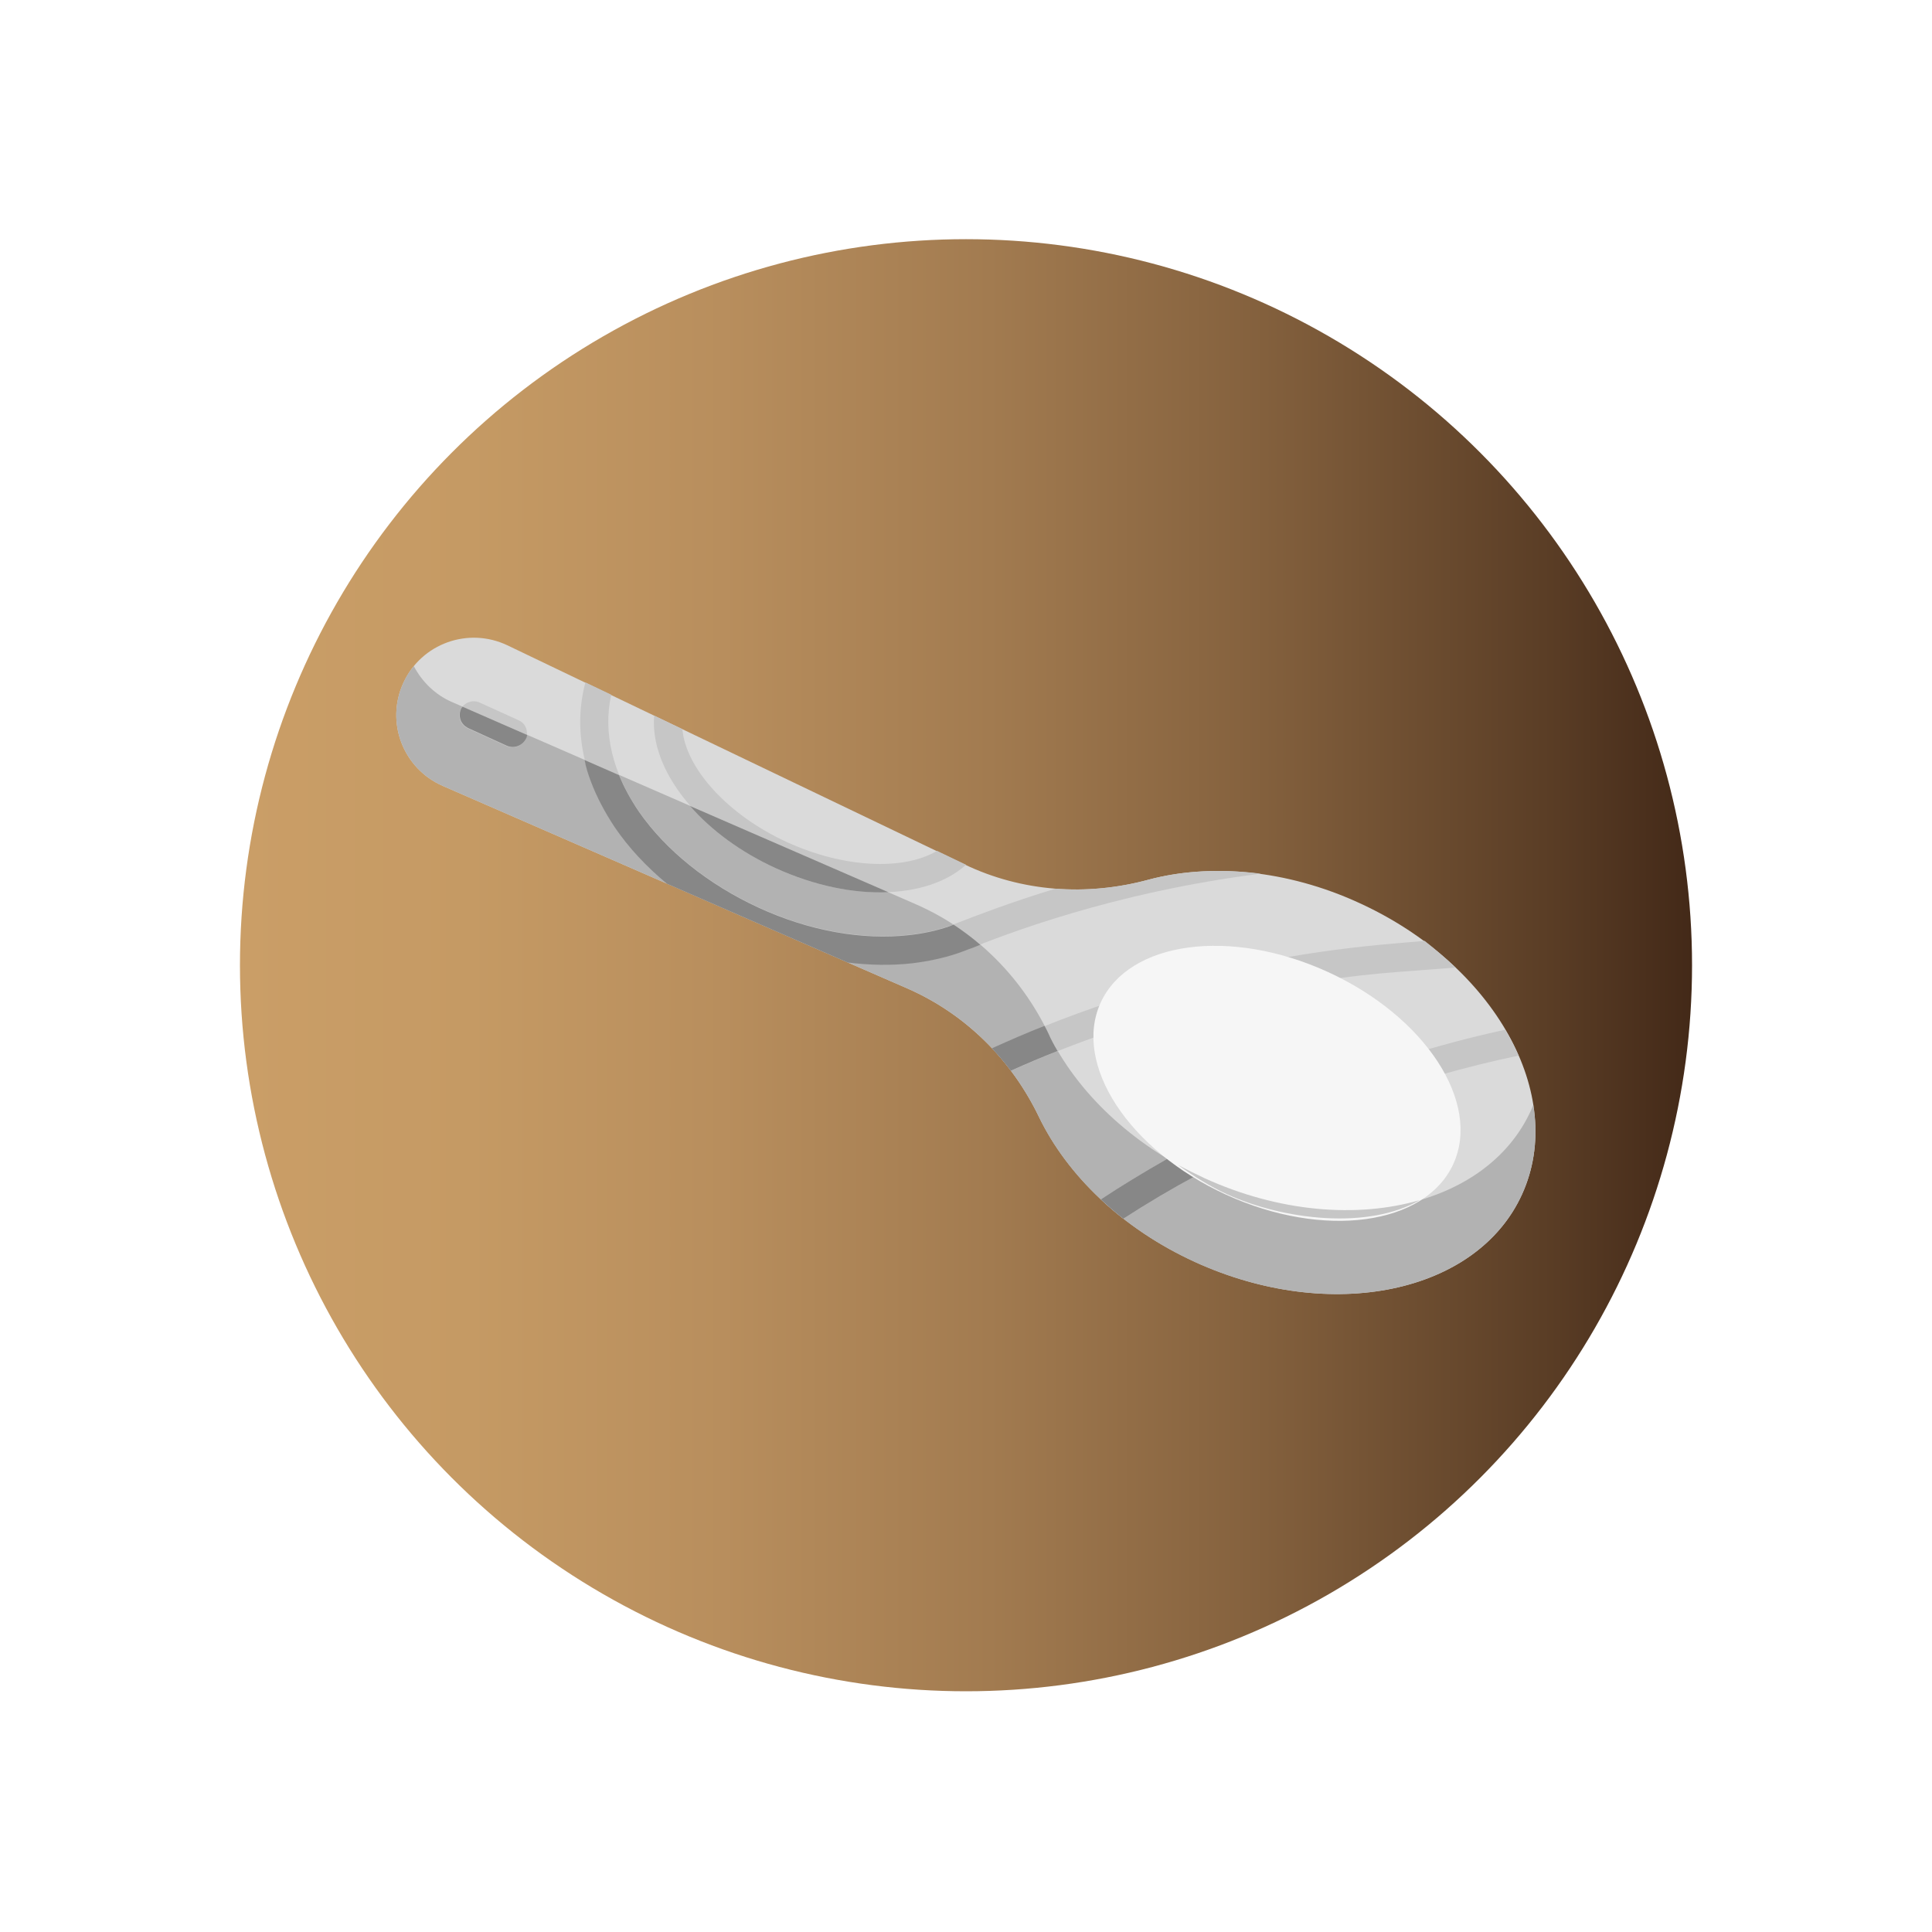 <?xml version="1.0" encoding="utf-8"?>
<!-- Generator: Adobe Illustrator 25.1.0, SVG Export Plug-In . SVG Version: 6.00 Build 0)  -->
<svg version="1.1" id="Calque_1" xmlns="http://www.w3.org/2000/svg" xmlns:xlink="http://www.w3.org/1999/xlink" x="0px" y="0px"
	 viewBox="0 0 500 500" style="enable-background:new 0 0 500 500;" xml:space="preserve">
<style type="text/css">
	.st0{fill:url(#SVGID_1_);}
	.st1{fill:#FFD064;}
	.st2{fill:#DADADA;}
	.st3{fill:#B2B2B2;}
	.st4{fill:#C6C6C6;}
	.st5{fill:#878787;}
	.st6{fill:#C17D4F;}
	.st7{fill:#F6F6F6;}
</style>
<linearGradient id="SVGID_1_" gradientUnits="userSpaceOnUse" x1="62.045" y1="249.764" x2="437.888" y2="249.764">
	<stop  offset="0" style="stop-color:#CA9E67"/>
	<stop  offset="0.158" style="stop-color:#C59A64"/>
	<stop  offset="0.333" style="stop-color:#B88E5D"/>
	<stop  offset="0.516" style="stop-color:#A27B50"/>
	<stop  offset="0.706" style="stop-color:#83603D"/>
	<stop  offset="0.898" style="stop-color:#5B3E26"/>
	<stop  offset="1" style="stop-color:#432918"/>
</linearGradient>
<circle class="st0" cx="250" cy="249.8" r="187.9"/>
<g>
	
		<ellipse transform="matrix(0.416 -0.909 0.909 0.416 -61.708 464.226)" class="st1" cx="330.5" cy="280.2" rx="31.7" ry="50.2"/>
	<path class="st2" d="M309.3,326.6c35,16,72.9,8.2,84.6-17.5c11.7-25.7-7.1-59.4-42.1-75.4c-18.9-8.7-38.7-10.3-54.7-6
		c-15.8,4.3-32.7,3.1-47.5-4L131.3,167c-10.1-4.8-22.2-0.5-26.9,9.7c-4.7,10.2-0.1,22.2,10.2,26.7l120.2,52.4
		c15.1,6.6,27,18.5,34.1,33.3C276.2,304.1,290.4,318,309.3,326.6L309.3,326.6z"/>
	<path class="st3" d="M393.9,309.1c3.3-7.3,4.2-15.2,2.9-23.1c-0.2,0.5-0.4,0.9-0.6,1.4c-11.7,25.7-49.6,33.5-84.6,17.5
		c-18.9-8.7-33.1-22.5-40.3-37.5c-7.1-14.8-19.1-26.7-34.1-33.3L117,181.7c-4.4-1.9-7.8-5.3-9.9-9.3c-1.1,1.3-2,2.7-2.7,4.3
		c-4.7,10.2-0.1,22.2,10.2,26.7l120.2,52.4c15.1,6.6,27,18.5,34.1,33.3c7.2,15,21.4,28.8,40.3,37.5
		C344.3,342.6,382.2,334.8,393.9,309.1L393.9,309.1z"/>
	<path class="st4" d="M376.7,250.4l-14.4,1.1c-6.8,0.5-13.8,1.3-20.6,2.3l-12.3-5.4c10.5-2,21.5-3.4,32.3-4.3l7-0.6
		C371.6,245.8,374.2,248,376.7,250.4L376.7,250.4z M284.5,268l7.6-10.2c-11.8,3.7-23.8,8.3-35.3,13.5c1.7,1.8,3.4,3.8,4.9,5.8
		C269.1,273.8,276.8,270.7,284.5,268L284.5,268z M303.9,298.9c-6.5,3.6-12.9,7.5-19,11.5c1.8,1.7,3.8,3.4,5.8,5
		c7.7-4.9,15.7-9.6,23.7-13.8L303.9,298.9z M393,273.2c-1-2.3-2.1-4.5-3.5-6.7c-8.8,1.9-17.7,4.3-26.1,6.9l9.3,4.8
		C379.4,276.3,386.2,274.6,393,273.2z M297.1,227.7c-7.9,2.1-16,2.9-24,2.3c-12.1,3.7-20.8,7.1-25.2,8.8c-1.1,0.4-2,0.8-2.4,0.9
		c0,0,0,0,0,0c-3.2,1.1-6.6,1.8-10.1,2.2c-12.2,1.4-26.1-1.1-39.1-7.1c-13-6-24-14.8-31-24.9c-6.8-9.9-9.3-20.5-7.1-30.1l-6.7-3.2
		c-2.2,8.2-1.7,16.9,1.5,25.5c1.5,4,3.6,8,6.2,11.9c3.6,5.3,8.2,10.2,13.5,14.6l46.8,20.4c5.7,0.7,11.3,0.8,16.7,0.2
		c4-0.5,7.9-1.3,11.5-2.5c0.1,0,0.2-0.1,0.3-0.1c0.6-0.2,1.4-0.5,2.7-1c9.1-3.6,36.9-14.6,75.6-19.5
		C315.9,224.8,305.9,225.3,297.1,227.7L297.1,227.7z M171,196.2c4.1,10.9,15.2,21.8,29.8,28.5c18.8,8.6,39,8.3,49.2-0.9
		c-0.1-0.1-0.2-0.1-0.4-0.2l-7.1-3.4c-8.8,5.2-24.2,4.4-38.7-2.2c-15.2-6.9-26.3-19-27.2-29.3l-7.3-3.5
		C169,188.8,169.6,192.5,171,196.2L171,196.2z M134.2,186.4l-10.1-4.6c-1.8-0.8-4,0-4.9,1.8c-0.4,0.9-0.4,1.9-0.1,2.8
		c0.3,0.9,1,1.6,1.9,2.1l10.1,4.6c1.8,0.8,4,0,4.9-1.8C136.9,189.4,136.1,187.2,134.2,186.4z"/>
	<g>
		<path class="st5" d="M270.3,265.5c-4.6,1.8-9.2,3.8-13.6,5.8c1.7,1.8,3.4,3.8,4.9,5.8c4-1.8,8-3.5,12.1-5.1
			c-0.9-1.5-1.7-3-2.4-4.6C271,266.8,270.7,266.1,270.3,265.5L270.3,265.5z"/>
		<path class="st5" d="M302.1,299.9c-5.8,3.3-11.6,6.8-17.2,10.5c1.8,1.7,3.8,3.4,5.8,5c6.2-4,12.6-7.8,19.1-11.3
			C307.1,302.8,304.5,301.4,302.1,299.9z"/>
		<path class="st5" d="M119.3,183.5c-0.4,0.9-0.4,1.9-0.1,2.8c0.3,0.9,1,1.6,1.9,2.1l10.1,4.6c1.8,0.8,4,0,4.9-1.8
			c0.2-0.3,0.3-0.7,0.3-1l-16.7-7.3C119.5,183.1,119.4,183.3,119.3,183.5z"/>
		<path class="st5" d="M152.9,202.2c1.5,4,3.6,8,6.2,11.9c3.6,5.3,8.2,10.2,13.5,14.6l46.8,20.4c5.7,0.7,11.3,0.8,16.7,0.2
			c4-0.5,7.9-1.3,11.5-2.5c0.1,0,0.2-0.1,0.3-0.1c0.6-0.2,1.4-0.5,2.7-1c0.9-0.3,1.9-0.7,3.1-1.2c-2.2-1.9-4.5-3.6-6.9-5.2
			c-0.6,0.2-1,0.4-1.3,0.5c0,0,0,0,0,0c-3.2,1.1-6.6,1.8-10.1,2.2c-12.2,1.4-26.1-1.1-39.1-7.1c-13-6-24-14.8-31-24.9
			c-2.1-3.1-3.8-6.2-5.1-9.4l-8.9-3.9C151.6,198.5,152.2,200.3,152.9,202.2L152.9,202.2z"/>
		<path class="st5" d="M178.6,208.6c5.5,6.3,13.2,12,22.2,16.1c9.9,4.5,20.1,6.6,29.1,6.2L178.6,208.6z"/>
	</g>
	<path class="st6" d="M367.4,310.6c-16.2,4.7-36.4,3.1-55.7-5.7c-2.3-1.1-4.6-2.2-6.8-3.4c4.1,3,8.4,5.6,12.5,7.5
		C332.5,315.9,354.3,318.2,367.4,310.6z"/>
	
		<ellipse transform="matrix(0.416 -0.909 0.909 0.416 -61.708 464.226)" class="st7" cx="330.5" cy="280.2" rx="31.7" ry="50.2"/>
	<path class="st4" d="M367.4,310.6c-16.2,4.7-36.4,3.1-55.7-5.7c-2.3-1.1-4.6-2.2-6.8-3.4c4.1,3,8.4,5.6,12.5,7.5
		C332.5,315.9,354.3,318.2,367.4,310.6z"/>
</g>
</svg>
